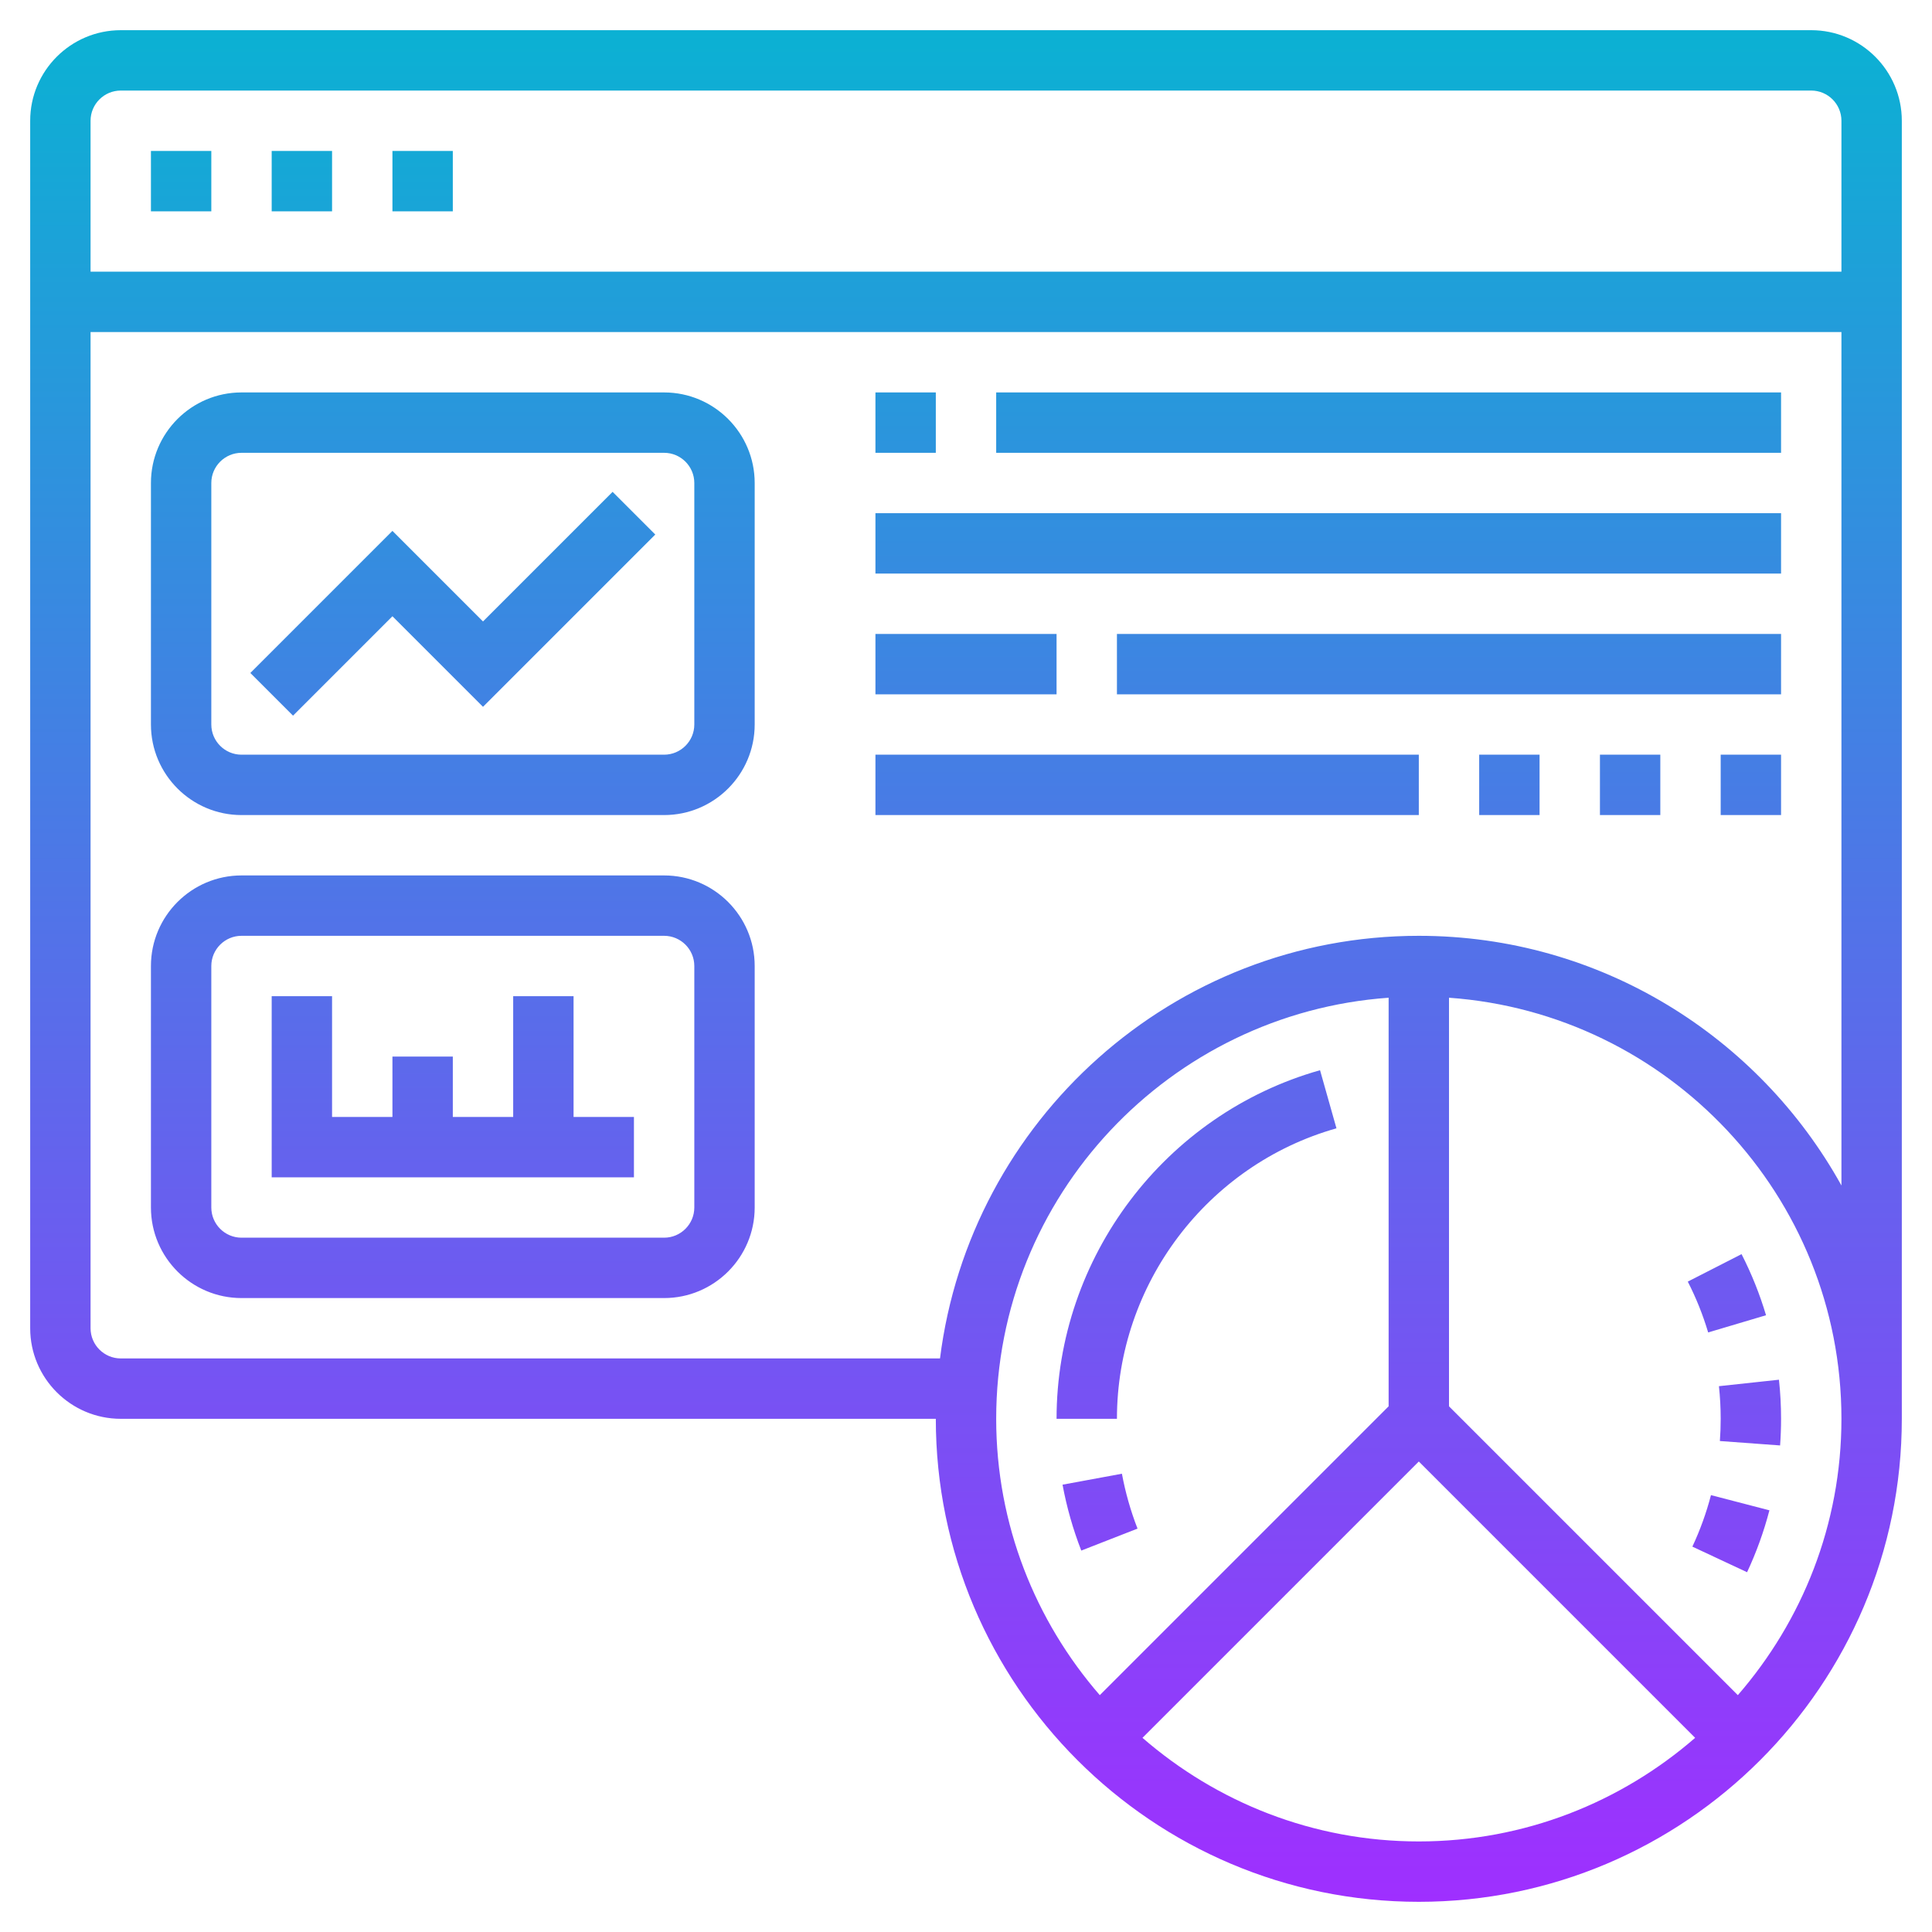 <svg id="Layer_5" enable-background="new 0 0 64 64" height="512" viewBox="0 0 64 64" width="512" xmlns="http://www.w3.org/2000/svg" xmlns:xlink="http://www.w3.org/1999/xlink"><linearGradient id="SVGID_1_" gradientUnits="userSpaceOnUse" x1="32" x2="32" y1="63" y2="1"><stop offset="0" stop-color="#9f2fff"/><stop offset="1" stop-color="#0bb1d3"/></linearGradient><path d="m60 1h-56c-1.654 0-3 1.346-3 3v40c0 1.654 1.346 3 3 3h27c0 8.822 7.178 16 16 16s16-7.178 16-16v-43c0-1.654-1.346-3-3-3zm-56 2h56c.551 0 1 .449 1 1v5h-58v-5c0-.551.449-1 1-1zm42 43.586-9.568 9.568c-2.132-2.457-3.432-5.653-3.432-9.154 0-7.382 5.747-13.433 13-13.949zm-8.154 10.982 9.154-9.154 9.154 9.154c-2.457 2.132-5.653 3.432-9.154 3.432s-6.697-1.3-9.154-3.432zm19.722-1.414-9.568-9.568v-13.535c7.253.516 13 6.567 13 13.949 0 3.501-1.3 6.697-3.432 9.154zm-10.568-25.154c-8.144 0-14.872 6.12-15.861 14h-27.139c-.551 0-1-.449-1-1v-33h58v28.271c-2.731-4.926-7.98-8.271-14-8.271zm-12 16c0-5.346 3.589-10.095 8.728-11.548l.544 1.925c-4.282 1.21-7.272 5.167-7.272 9.623zm2.165 1.819c.115.621.289 1.233.517 1.818l-1.863.728c-.274-.703-.483-1.438-.621-2.183zm18.745-6.364 1.781-.91c.331.647.604 1.328.811 2.024l-1.917.57c-.172-.578-.399-1.145-.675-1.684zm.768 7.073 1.936.503c-.183.703-.432 1.393-.74 2.051l-1.812-.848c.257-.548.464-1.122.616-1.706zm.264-3.609 1.988-.214c.047.427.07.862.07 1.295 0 .296-.011.591-.032.882l-1.995-.146c.018-.243.027-.488.027-.736 0-.365-.02-.726-.058-1.081zm-45.942-38.919h-2v-2h2zm-4 0h-2v-2h2zm8 0h-2v-2h2zm7 6h-14c-1.654 0-3 1.346-3 3v8c0 1.654 1.346 3 3 3h14c1.654 0 3-1.346 3-3v-8c0-1.654-1.346-3-3-3zm1 11c0 .551-.449 1-1 1h-14c-.551 0-1-.449-1-1v-8c0-.551.449-1 1-1h14c.551 0 1 .449 1 1zm-1 5h-14c-1.654 0-3 1.346-3 3v8c0 1.654 1.346 3 3 3h14c1.654 0 3-1.346 3-3v-8c0-1.654-1.346-3-3-3zm1 11c0 .551-.449 1-1 1h-14c-.551 0-1-.449-1-1v-8c0-.551.449-1 1-1h14c.551 0 1 .449 1 1zm-2.707-23.707 1.414 1.414-5.707 5.707-3-3-3.293 3.293-1.414-1.414 4.707-4.707 3 3zm-1.293 20.707h2v2h-12v-6h2v4h2v-2h2v2h2v-4h2zm12-22h-2v-2h2zm28-2v2h-26v-2zm-30 4h30v2h-30zm6 6h-6v-2h6zm2-2h22v2h-22zm-8 4h18v2h-18zm20 0h2v2h-2zm8 0h2v2h-2zm-4 0h2v2h-2z" fill="url(#SVGID_1_)"/></svg>